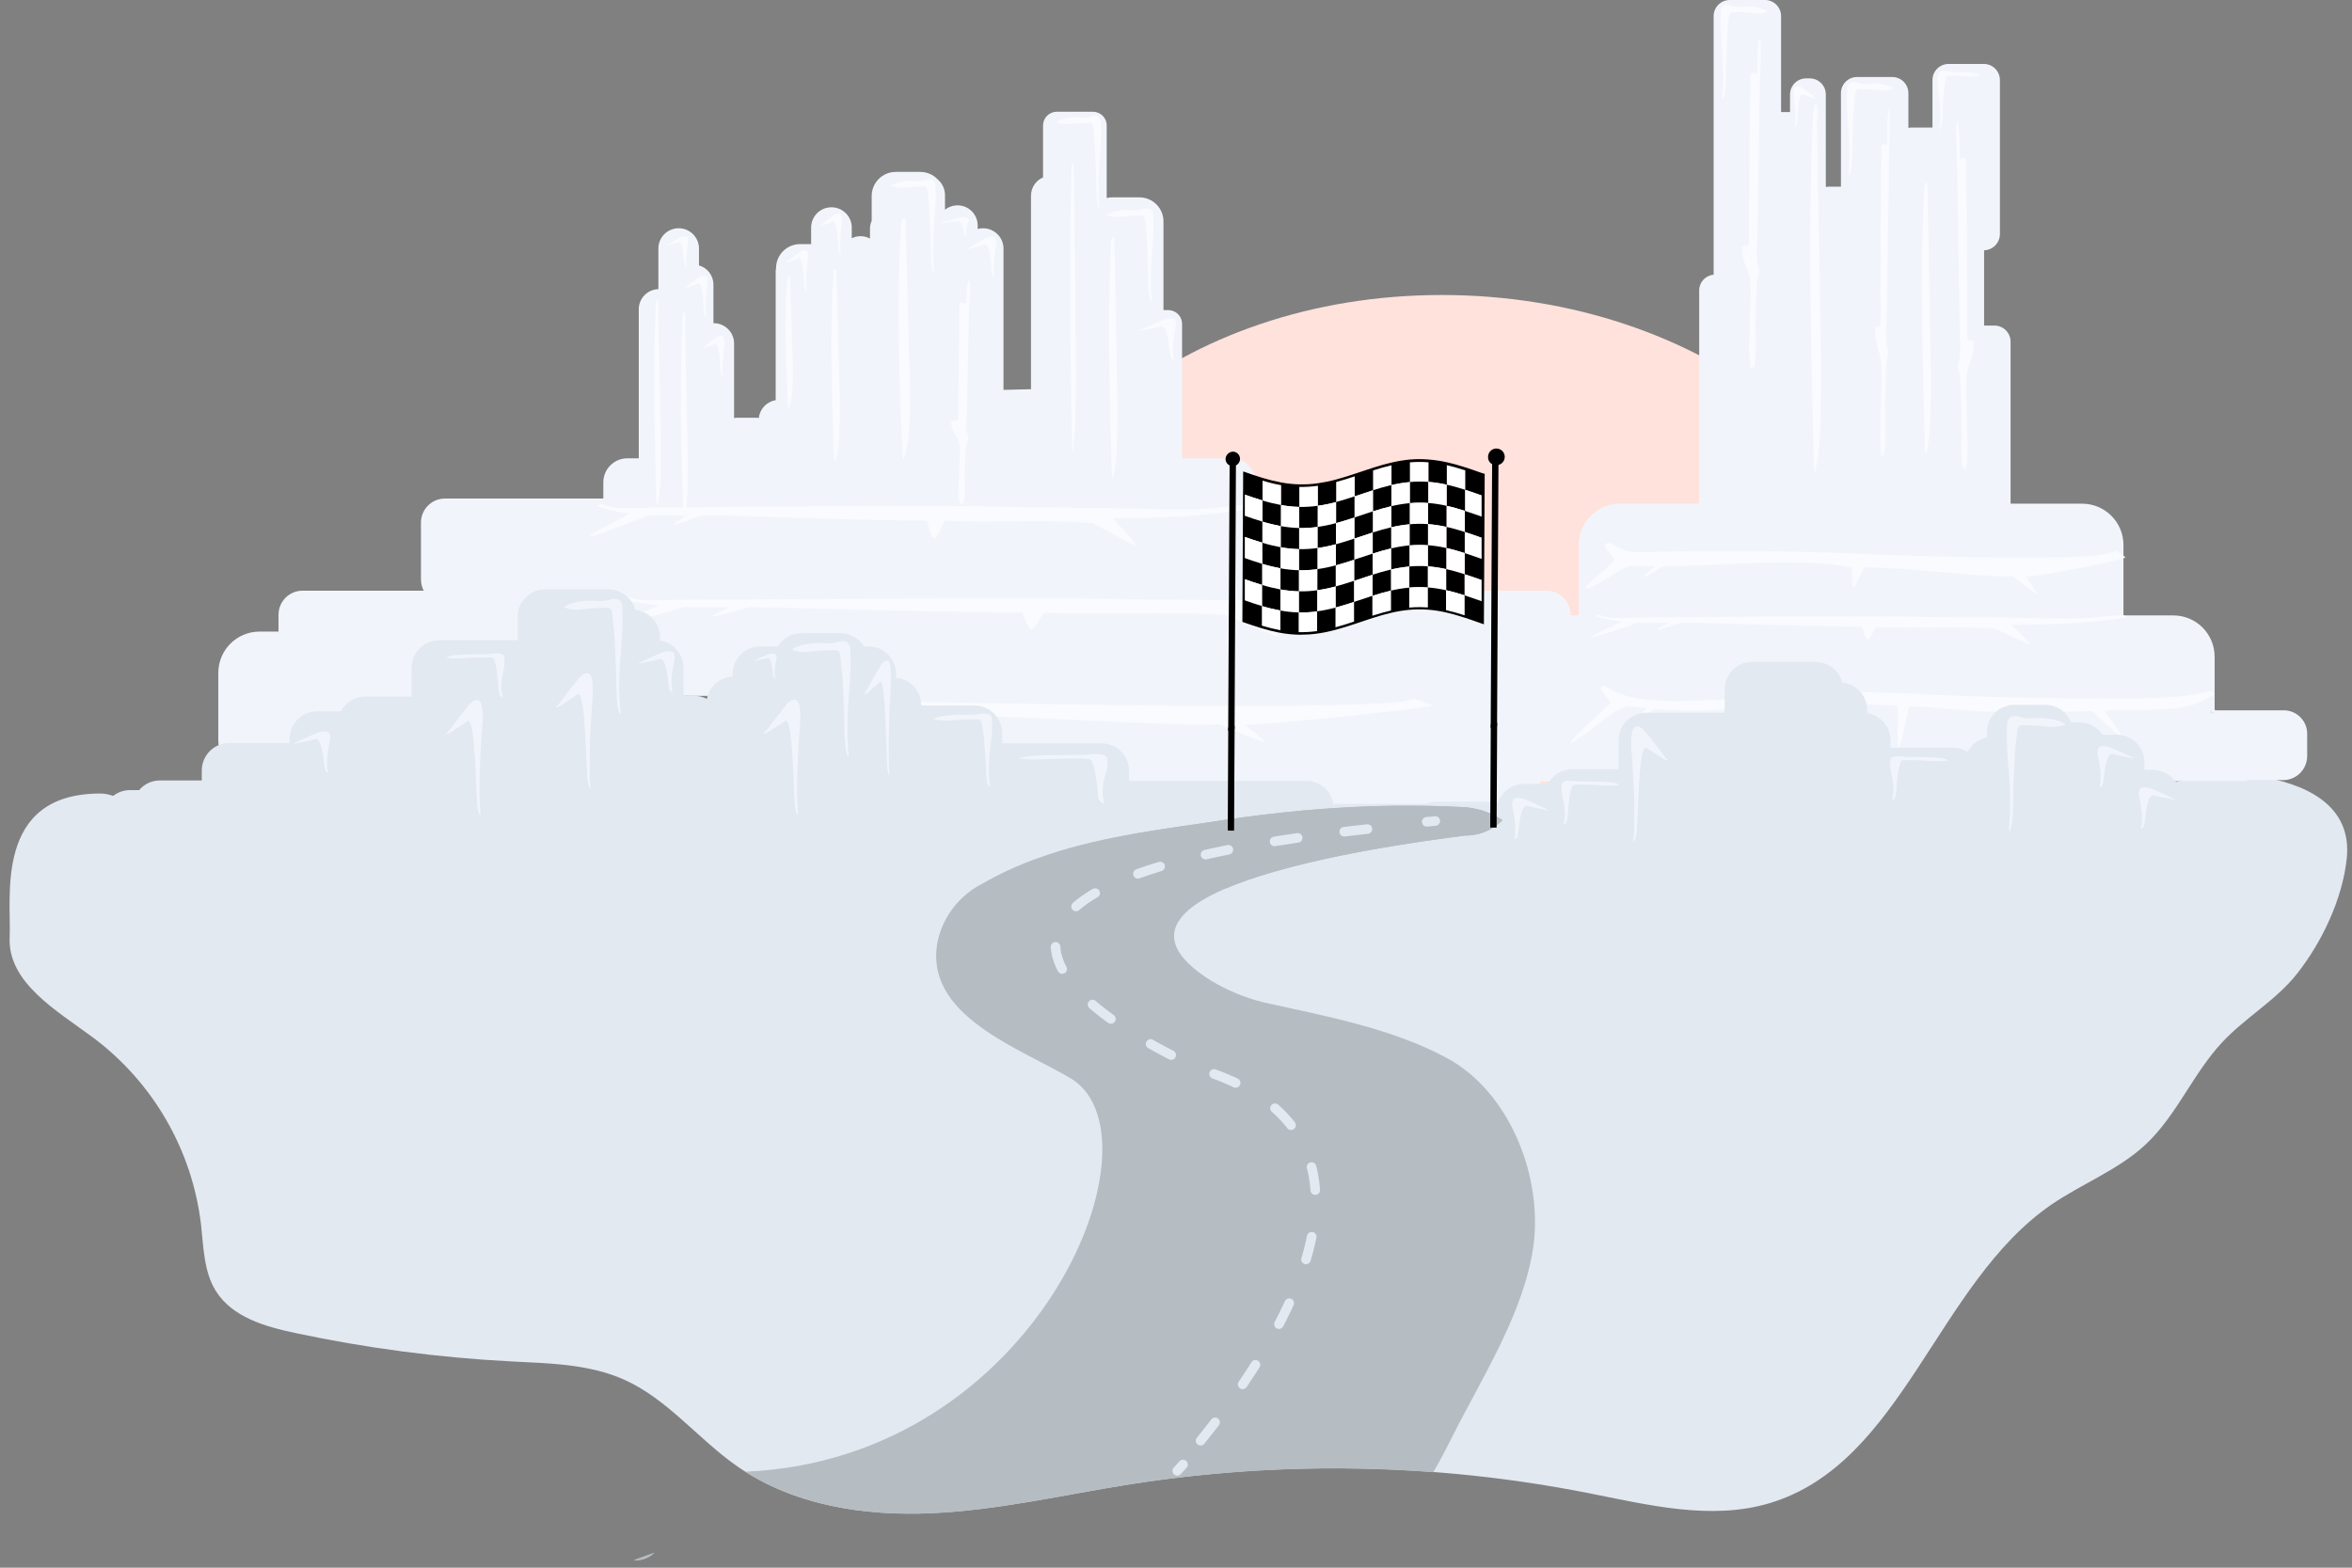 <svg width="492" height="328" viewBox="0 0 492 328" fill="none" xmlns="http://www.w3.org/2000/svg">
<rect x="0" y="0" width="492" height="328" fill="#808080" stroke="none"/>
<g clip-path="url(#clip0_338_2458)">
<path d="M43.752 178.333C35.921 180.879 29.22 166.025 20.979 166.025C-1.333 166.025 2.41 187.843 2.021 196.065C1.575 205.646 11.911 211.459 19.612 217.192C32.078 226.572 40.175 240.628 42.039 256.109C42.593 260.935 42.6 266.079 45.199 270.179C48.625 275.596 55.469 277.567 61.753 278.897C76.651 282.07 91.78 284.062 106.996 284.846C114.999 285.256 123.262 285.393 130.574 288.666C139.686 292.745 146.07 301.132 154.268 306.83C165.835 314.872 180.539 317.203 194.617 316.598C208.695 315.994 222.493 312.728 236.405 310.534C268.124 305.542 300.477 306.153 331.987 312.34C344.64 314.829 357.833 318.195 370.177 314.498C398.067 306.146 405.084 268.604 429.051 252.08C435.529 247.627 443.122 244.8 448.844 239.441C455.38 233.32 458.784 224.522 464.916 217.998C469.738 212.862 476.123 209.279 480.491 203.74C485.717 197.122 489.999 188.094 490.899 179.671C492.13 168.161 481.801 163.845 472.265 162.407C458.165 160.306 442.755 166.723 428.361 177.297C399.448 198.518 358.956 197.482 323.091 198.115C283.879 198.834 246.885 177.973 207.666 177.362C195.43 177.182 183.281 178.973 171.06 179.261C130.179 180.21 89.009 164.299 49.092 173.218" fill="#E3E9F1"/>
<path d="M301.607 61.72C247.266 61.72 205.233 96.407 205.233 139.201C205.233 181.994 399.996 181.994 399.996 139.201C399.996 96.407 355.947 61.72 301.607 61.72V61.72Z" fill="#FFE2DB"/>
<path d="M454.624 163.435H469.235C469.638 163.45 470.041 163.349 470.386 163.148H456.711C456.035 163.356 455.329 163.45 454.624 163.435Z" fill="#F1F5FB"/>
<path d="M477.584 148.617H463.261V149.192H462.47V148.617H463.261V137.395C463.261 132.626 459.396 128.763 454.625 128.763H444.188V114.016C444.188 109.247 440.323 105.384 435.551 105.384H420.581V71.489C420.581 69.626 419.062 68.115 417.198 68.122H415.039V52.368C416.874 52.311 418.335 50.822 418.349 48.987V16.746C418.349 14.883 416.831 13.373 414.967 13.38H407.611C405.747 13.38 404.235 14.898 404.243 16.761V26.688H399.996C399.73 26.673 399.463 26.702 399.204 26.76V19.48C399.204 17.617 397.686 16.106 395.822 16.113H388.466C386.602 16.113 385.09 17.631 385.097 19.494V39.06H382.722C382.456 39.046 382.19 39.075 381.931 39.132V19.768C381.931 17.904 380.412 16.394 378.548 16.401H377.756C375.914 16.43 374.431 17.941 374.445 19.782V23.451H372.574V3.367C372.574 1.503 371.055 -0.007 369.191 -4.9329e-06H361.835C359.971 -4.9329e-06 358.46 1.518 358.467 3.381V57.476C356.747 57.62 355.43 59.058 355.444 60.785V105.384H338.89C334.118 105.384 330.253 109.247 330.253 114.016V128.763H328.526V128.619C328.526 125.835 326.273 123.584 323.487 123.584H297.145C297.512 122.871 297.706 122.08 297.721 121.282V109.341C297.721 106.557 295.468 104.305 292.683 104.305H262.669V100.924C262.669 98.14 260.416 95.889 257.631 95.889H247.267V67.762C247.267 66.173 245.978 64.885 244.388 64.885H243.38V46.326C243.38 43.542 241.127 41.29 238.342 41.29H232.8C232.361 41.269 231.922 41.319 231.504 41.434V26.256C231.504 24.666 230.216 23.379 228.625 23.379H221.068C219.478 23.379 218.189 24.666 218.189 26.256V37.118C216.663 37.773 215.677 39.269 215.67 40.931V81.43L209.912 81.574V52.009C209.912 49.664 208.012 47.772 205.666 47.764C205.277 47.743 204.888 47.793 204.514 47.908V47.189C204.514 46.225 204.183 45.283 203.578 44.528C202.125 42.729 199.49 42.441 197.677 43.88V40.787C197.662 39.542 197.115 38.363 196.165 37.55C195.215 36.536 193.884 35.967 192.494 35.967H187.384C184.599 35.967 182.346 38.219 182.346 41.003V46.182C182.116 46.707 181.993 47.268 181.986 47.837V49.923C181.367 49.577 180.676 49.405 179.971 49.419C179.345 49.419 178.733 49.57 178.172 49.851V47.606C178.172 45.261 176.264 43.362 173.918 43.369C171.571 43.369 169.671 45.276 169.679 47.621V51.074H167.375C164.59 51.074 162.337 53.325 162.337 56.109C162.272 56.368 162.251 56.634 162.265 56.9V83.732C160.372 84.034 158.926 85.566 158.738 87.472C158.551 87.415 158.357 87.386 158.163 87.4H154.348C154.082 87.386 153.815 87.408 153.556 87.472V71.863C153.556 69.518 151.656 67.626 149.31 67.618H149.238V59.562C149.245 57.691 148.014 56.044 146.215 55.533V51.994C146.215 49.649 144.308 47.75 141.961 47.757C139.615 47.757 137.715 49.664 137.722 52.009V60.497C135.426 60.562 133.605 62.446 133.619 64.741V95.889H131.244C128.459 95.889 126.206 98.14 126.206 100.924V104.305H93.098C90.313 104.305 88.06 106.557 88.06 109.341V121.282C88.074 122.08 88.269 122.871 88.636 123.584H63.301C60.515 123.584 58.263 125.835 58.263 128.619V132.144H54.304C49.532 132.144 45.667 136.007 45.667 140.776V154.803C45.667 159.572 49.532 163.435 54.304 163.435H87.844C92.616 163.435 96.481 159.572 96.481 154.803V145.596H189.471V170.773H322.264V163.507H454.696C455.402 163.486 456.1 163.385 456.784 163.219H477.584C480.37 163.219 482.622 160.968 482.622 158.184V153.58C482.622 153.516 482.622 153.444 482.622 153.379C482.543 150.674 480.291 148.545 477.584 148.617V148.617Z" fill="#F1F5FB"/>
<path d="M463.333 148.545H462.541V149.12H463.333V148.545Z" fill="#F1F5FB"/>
<path d="M463.333 148.545H462.541V149.12H463.333V148.545Z" fill="#F1F5FB"/>
<path d="M445.123 129.195C444.836 128.986 444.519 128.813 444.188 128.691C443.54 128.619 438.646 129.195 437.422 129.267C433.895 129.554 429.217 129.411 425.69 129.339C422.164 129.267 418.277 129.195 414.75 129.195C406.977 129.267 400.284 128.979 392.51 128.979C377.324 128.979 361.921 129.051 346.879 129.195C344.935 129.195 343.064 129.267 341.121 129.267C339.753 129.339 338.386 129.339 337.018 129.267C336.507 129.209 336.003 129.108 335.507 128.979L334.499 128.619C334.355 128.547 333.779 128.907 333.707 128.907C335.485 129.482 337.32 129.842 339.177 129.986C339.753 130.058 331.908 133.367 332.628 133.439C333.491 133.511 342.56 130.274 342.632 130.274H348.822C349.686 130.274 345.943 131.712 346.879 131.712C347.454 131.712 350.621 130.49 351.989 130.274C352.565 130.13 377.18 131.065 389.487 131.065C389.559 131.065 389.991 133.439 390.711 133.727C391.287 134.014 392.078 131.209 392.582 131.209C400.787 131.497 409.064 130.993 417.269 131.497C417.413 131.497 424.251 134.806 424.611 134.806C425.115 134.806 420.652 130.705 420.724 130.705C428.886 130.777 437.034 130.274 445.123 129.195V129.195Z" fill="#F9FBFF"/>
<path d="M442.461 115.311C439.078 117.829 398.628 116.318 381.283 115.599C372.286 115.239 363.361 115.239 354.364 115.311C349.758 115.311 347.095 115.527 342.488 115.527C338.098 115.455 337.306 113.009 336.011 113.729C335.867 113.8 335.723 113.872 335.723 114.088C335.507 114.304 336.515 115.527 337.81 116.966C338.242 117.397 331.117 122.72 331.692 123.08C332.556 123.655 339.753 118.404 341.049 118.404C342.704 118.404 344.36 118.476 346.015 118.476C346.447 118.476 343.496 120.634 343.928 120.706C344.36 120.778 347.599 118.476 348.03 118.476C359.546 118.476 375.669 116.462 387.184 118.692C387.616 118.764 387.328 122.864 387.688 123.008C388.048 123.152 389.632 118.692 390.063 118.692C398.988 118.692 413.455 120.778 421.012 120.562C421.156 120.562 424.323 123.152 425.619 124.087C425.698 124.166 425.799 124.209 425.907 124.231C426.338 124.231 423.747 120.634 423.891 120.634C425.907 120.706 443.972 117.253 444.62 116.606C444.62 116.606 442.749 115.095 442.461 115.311Z" fill="#F9FBFF"/>
<path d="M462.541 144.589C454.624 146.531 446.131 146.099 437.854 146.099H431.305C429.145 146.099 426.986 146.099 424.755 146.027C422.524 145.956 420.436 145.956 418.205 145.884L411.656 145.668C410.936 145.668 410.288 145.596 409.568 145.596C399.852 145.164 390.135 144.517 380.419 144.948C373.005 145.236 365.664 146.171 358.323 146.459C352.781 146.675 346.879 147.035 341.481 145.956C339.343 145.452 337.299 144.596 335.435 143.438C335.435 143.438 334.643 143.869 334.787 144.013C335.442 145.042 336.162 146.027 336.946 146.963C337.018 146.963 336.515 147.538 336.443 147.538C335.939 148.042 335.435 148.473 334.931 148.977C334.283 149.624 333.564 150.2 332.916 150.847C332.268 151.494 331.548 152.142 330.829 152.789C330.267 153.307 329.735 153.861 329.245 154.444C329.101 154.588 328.957 154.803 328.813 154.947C328.669 155.091 328.525 155.307 328.525 155.523C328.799 155.451 329.051 155.3 329.245 155.091C330.829 154.084 332.268 153.005 333.779 151.926C335.075 150.991 336.227 149.912 337.594 149.049C338.53 148.473 340.113 147.61 340.761 147.682C341.121 147.754 342.848 147.97 344.36 148.114C344.72 148.185 340.977 151.638 341.265 151.71C341.553 151.782 345.871 148.329 346.087 148.329C347.714 148.531 349.348 148.624 350.981 148.617C354.724 148.761 358.467 148.617 362.209 148.401C369.767 147.97 377.324 147.178 384.881 147.106C388.552 147.106 393.23 147.61 396.901 147.61C397.261 147.61 396.685 156.098 397.189 156.242C397.693 156.386 399.204 147.754 399.348 147.754C402.587 147.754 409.784 148.617 413.023 148.761C420.796 149.121 429.721 148.977 437.494 148.761C437.998 148.761 443.324 154.3 443.756 154.3C444.62 154.3 439.869 148.689 440.301 148.689C444.836 148.401 452.105 148.761 456.639 147.97C459.95 147.25 460.67 146.531 463.261 145.308C463.405 145.164 462.613 144.589 462.541 144.589V144.589Z" fill="#F9FBFF"/>
<path d="M296.929 124.879C295.993 124.807 288.508 125.526 286.637 125.67C281.167 126.03 274.257 125.814 268.787 125.742C263.461 125.67 257.631 125.526 252.233 125.526C240.501 125.526 230.353 125.166 218.549 125.166C195.517 125.166 172.198 125.31 149.31 125.454C146.431 125.454 143.48 125.526 140.601 125.526C138.586 125.526 136.354 125.67 134.339 125.526C133.591 125.447 132.842 125.325 132.108 125.166C131.748 125.094 130.956 124.807 130.596 124.735C130.179 124.857 129.776 125.001 129.373 125.166C132.072 125.929 134.85 126.411 137.65 126.605C138.586 126.677 126.566 131.209 127.718 131.281C129.013 131.353 142.76 127.037 142.904 127.037H152.261C153.484 127.037 147.798 128.979 149.238 128.979C150.101 128.979 154.924 127.324 157.011 127.037C157.947 126.893 195.229 128.116 213.871 128.116C214.015 128.116 214.662 131.209 215.742 131.641C216.678 131.928 217.829 128.188 218.621 128.188C231.072 128.619 243.668 127.9 256.12 128.619C256.335 128.619 266.7 133.079 267.204 133.079C267.995 133.079 261.302 127.612 261.374 127.612C273.732 127.691 286.09 127.015 298.368 125.598C297.944 125.26 297.454 125.015 296.929 124.879V124.879Z" fill="#F9FBFF"/>
<path d="M299.591 147.609C299.591 147.609 296.065 146.099 295.561 146.315C289.299 148.832 213.15 147.322 180.618 146.602C163.776 146.243 146.862 146.243 130.02 146.315C121.455 146.315 116.345 146.53 107.78 146.53C99.503 146.458 98.064 144.013 95.544 144.732C95.285 144.811 95.041 144.926 94.825 145.092C94.393 145.307 96.264 146.53 98.711 147.969C99.503 148.401 86.188 153.724 87.267 154.083C88.851 154.659 102.31 149.408 104.757 149.408C107.924 149.408 111.019 149.48 114.114 149.48C114.906 149.48 109.292 151.638 110.155 151.71C111.019 151.782 117.137 149.48 117.928 149.48C139.593 149.48 169.822 147.466 191.486 149.695C192.206 149.767 191.558 153.868 192.422 154.012C193.141 154.155 196.164 149.695 196.884 149.695C213.654 149.695 240.86 151.782 255.111 151.566C255.399 151.566 261.301 154.155 263.748 155.091C263.928 155.17 264.122 155.22 264.324 155.234C265.188 155.234 260.293 151.638 260.581 151.638C264.396 151.71 298.368 148.257 299.591 147.609V147.609Z" fill="#F9FBFF"/>
<path d="M262.957 106.319C262.619 106.01 262.23 105.772 261.805 105.6C261.086 105.456 255.04 106.247 253.456 106.391C248.994 106.751 243.236 106.535 238.845 106.463C234.455 106.391 229.705 106.247 225.314 106.247C215.67 106.247 207.393 105.887 197.748 105.887C178.963 105.887 159.89 105.959 141.176 106.175C138.801 106.175 136.426 106.247 134.051 106.247C132.324 106.319 130.668 106.319 128.941 106.247C128.365 106.175 127.717 106.031 127.07 105.959C126.782 105.815 126.134 105.6 125.846 105.456C125.702 105.384 124.91 105.887 124.838 105.887C127.019 106.671 129.294 107.175 131.604 107.398C132.324 107.47 122.463 112.146 123.471 112.218C124.478 112.29 135.706 107.758 135.85 107.758H143.48C144.559 107.758 139.881 109.772 141.033 109.772C141.752 109.772 145.639 108.117 147.366 107.758C148.158 107.614 178.603 108.909 193.862 108.909C194.006 108.909 194.509 112.146 195.445 112.577C196.237 112.865 197.172 108.981 197.82 108.981C208.041 109.412 218.261 108.693 228.481 109.412C228.625 109.412 237.118 114.088 237.55 114.088C238.126 114.088 232.656 108.405 232.728 108.405C242.847 108.52 252.952 107.822 262.957 106.319V106.319Z" fill="#F9FBFF"/>
<path d="M368.04 7.984V8.056C367.968 8.272 367.968 8.488 367.896 8.704C367.881 9.092 367.838 9.474 367.752 9.855C367.593 11.121 367.55 12.394 367.608 13.667C367.673 14.221 367.622 14.782 367.464 15.322C367.457 15.379 367.428 15.43 367.392 15.466H367.32C366.816 15.25 366.096 14.818 366.096 15.969L365.88 44.455V50.498C365.88 51.649 365.377 51.433 364.657 51.505C364.578 51.498 364.498 51.519 364.441 51.577C364.383 51.685 364.355 51.814 364.369 51.937C364.398 52.893 364.563 53.836 364.873 54.742C365.089 55.533 365.449 56.181 365.736 56.972C366.6 59.562 366.024 64.597 366.024 67.546C366.024 69.417 365.88 71.215 365.88 73.085C365.931 74.481 366.046 75.876 366.24 77.257C366.355 77.142 366.636 76.768 366.622 76.473C366.73 76.732 366.823 76.991 366.888 77.257C367.464 74.236 367.176 71.143 367.176 68.05C367.176 65.244 367.392 62.439 367.464 59.633C367.464 59.101 367.536 58.569 367.68 58.051C367.867 57.612 367.989 57.152 368.04 56.684C367.968 56.396 367.896 56.181 367.824 55.893C367.248 54.023 367.608 51.505 367.608 49.491L367.68 45.678L367.752 41.29L367.824 36.542L367.896 31.651L367.968 26.759L368.04 22.084L368.112 17.84C368.184 16.545 368.184 15.25 368.256 13.955C368.327 12.948 368.327 11.869 368.327 10.862V9.351C368.327 8.912 368.256 8.474 368.112 8.056C368.112 8.013 368.083 7.984 368.04 7.984V7.984Z" fill="#F9FBFF"/>
<path d="M380.059 25.681C380.224 24.537 380.253 23.379 380.131 22.228C380.131 22.077 380.051 21.94 379.915 21.868C379.195 21.437 379.267 25.105 379.195 25.753C378.187 49.419 378.907 73.23 379.411 96.896C379.404 97.558 379.497 98.213 379.699 98.838C380.85 93.515 380.85 87.185 380.922 81.574C380.994 75.532 380.85 69.417 380.706 63.375L380.059 25.681V25.681Z" fill="#F9FBFF"/>
<path d="M395.101 22.515V22.587C395.101 22.803 395.029 23.091 395.029 23.307C394.957 23.738 394.957 24.098 394.885 24.53C394.727 25.868 394.684 27.213 394.742 28.558C394.828 29.134 394.799 29.716 394.67 30.284C394.662 30.342 394.634 30.392 394.598 30.428H394.526C394.166 30.284 393.59 29.781 393.59 31.004C393.446 41.003 393.446 51.002 393.374 61.001V67.331C393.374 68.554 393.014 68.338 392.438 68.41C392.366 68.482 392.294 68.482 392.294 68.554C392.237 68.662 392.208 68.791 392.222 68.913C392.23 69.906 392.352 70.899 392.582 71.863C392.755 72.668 392.971 73.46 393.23 74.236C393.878 77.042 393.446 82.293 393.446 85.386C393.446 87.329 393.302 89.271 393.302 91.213C393.302 91.357 393.446 95.457 393.59 95.601C393.849 95.249 393.935 94.795 393.806 94.378C393.935 94.731 394.029 95.09 394.094 95.457C394.526 92.292 394.31 88.983 394.31 85.746C394.31 82.797 394.454 79.847 394.526 76.898C394.54 76.344 394.583 75.79 394.67 75.243C394.835 74.783 394.929 74.294 394.957 73.805C394.943 73.51 394.9 73.222 394.814 72.942C394.382 70.927 394.67 68.338 394.67 66.18L394.742 62.151L394.814 57.548L394.885 52.584L394.957 47.405L395.029 42.226L395.101 37.334L395.173 32.874C395.173 31.507 395.245 30.141 395.245 28.774C395.317 27.695 395.317 26.616 395.317 25.537V23.954C395.339 23.494 395.296 23.033 395.173 22.587C395.173 22.544 395.145 22.515 395.101 22.515V22.515Z" fill="#F9FBFF"/>
<path d="M403.234 41.075C403.285 40.233 403.256 39.392 403.162 38.557C403.141 38.449 403.098 38.349 403.019 38.27C402.443 37.91 402.515 40.643 402.443 41.147C401.651 58.699 402.227 76.323 402.659 93.875C402.659 94.364 402.731 94.846 402.875 95.314C403.81 91.357 403.81 86.681 403.882 82.509C403.954 77.977 403.81 73.517 403.738 68.986L403.234 41.075V41.075Z" fill="#F9FBFF"/>
<path d="M394.31 17.768C393.086 17.48 391.82 17.408 390.567 17.552C389.912 17.624 389.25 17.552 388.624 17.337C388.077 17.085 387.444 17.085 386.896 17.337C386.529 17.66 386.342 18.142 386.393 18.631C386.105 22.372 386.753 26.184 386.824 29.925C386.911 31.867 386.882 33.809 386.753 35.752C386.688 35.989 386.666 36.227 386.681 36.471C386.681 36.471 386.824 37.262 387.184 35.608C387.4 34.371 387.472 33.119 387.4 31.867C387.472 29.709 387.544 27.623 387.616 25.465C387.688 23.811 387.76 22.084 387.976 20.43C388.048 19.926 387.976 18.991 388.552 18.703C388.689 18.646 388.833 18.617 388.984 18.631C390.279 18.631 391.582 18.703 392.87 18.847C393.417 18.905 393.972 18.926 394.526 18.919C395.058 18.833 395.591 18.71 396.109 18.559C395.893 18.128 394.886 17.912 394.31 17.768V17.768Z" fill="#F9FBFF"/>
<path d="M409.137 15.107C408.554 15.128 407.978 15.085 407.409 14.963C406.913 14.819 406.394 14.819 405.898 14.963C405.603 15.121 405.415 15.423 405.394 15.754C405.178 18.056 405.754 20.43 405.826 22.803C405.876 24.026 405.847 25.249 405.754 26.472C405.696 26.609 405.667 26.753 405.682 26.904C405.682 26.904 405.754 27.407 406.114 26.4C406.25 25.638 406.322 24.868 406.33 24.098C406.402 22.803 406.402 21.437 406.545 20.142C406.596 19.077 406.711 18.02 406.905 16.977C406.977 16.689 406.905 16.042 407.409 15.898C407.553 15.898 407.697 15.826 407.841 15.826C408.993 15.804 410.151 15.848 411.296 15.97C411.8 16.027 412.303 16.056 412.807 16.042C413.311 15.97 413.743 15.898 414.175 15.826C413.707 15.445 413.124 15.243 412.519 15.25C411.397 15.092 410.267 15.042 409.137 15.107V15.107Z" fill="#F9FBFF"/>
<path d="M367.896 1.654C366.672 1.367 365.405 1.295 364.153 1.439C363.498 1.511 362.836 1.439 362.21 1.223C361.663 0.971 361.029 0.971 360.482 1.223C360.115 1.547 359.928 2.029 359.979 2.518C359.691 6.258 360.338 10.071 360.41 13.811C360.497 15.754 360.468 17.696 360.338 19.638C360.274 19.875 360.252 20.113 360.266 20.358C360.266 20.358 360.41 21.149 360.77 19.494C360.986 18.257 361.058 17.005 360.986 15.754C361.058 13.596 361.13 11.509 361.202 9.351C361.274 7.697 361.346 5.971 361.562 4.316C361.634 3.813 361.562 2.877 362.138 2.59C362.275 2.532 362.419 2.503 362.57 2.518C363.865 2.518 365.168 2.59 366.456 2.734C367.003 2.791 367.558 2.813 368.112 2.805C368.644 2.719 369.177 2.597 369.695 2.446C369.479 2.086 368.4 1.798 367.896 1.654V1.654Z" fill="#F9FBFF"/>
<path d="M412.592 71.287C411.944 71.215 411.512 71.431 411.512 70.208V63.878L411.296 33.881C411.296 32.658 410.648 33.162 410.217 33.306H410.145C410.109 33.27 410.08 33.219 410.073 33.162C409.95 32.593 409.907 32.018 409.929 31.435C409.986 30.09 409.943 28.745 409.785 27.407C409.713 26.975 409.713 26.616 409.641 26.184C409.626 25.94 409.576 25.695 409.497 25.465V25.393C409.454 25.393 409.425 25.422 409.425 25.465C409.281 25.904 409.209 26.371 409.209 26.832V28.414C409.209 29.493 409.209 30.572 409.281 31.651C409.353 33.018 409.353 34.385 409.425 35.752L409.497 40.211L409.569 45.103L409.641 50.282L409.713 55.462L409.785 60.425L409.857 65.029L409.929 69.057C409.929 71.215 410.289 73.805 409.713 75.819C409.626 76.1 409.583 76.387 409.569 76.682C409.619 77.179 409.742 77.66 409.929 78.121C410.051 78.66 410.094 79.222 410.073 79.775C410.145 82.725 410.289 85.674 410.361 88.623C410.361 91.86 410.145 95.169 410.648 98.335C410.706 98.09 410.785 97.853 410.872 97.615C410.85 97.982 411.116 98.371 411.224 98.478C411.368 98.335 411.584 94.234 411.584 94.09C411.584 92.148 411.44 90.206 411.44 88.264C411.44 85.171 410.936 79.919 411.656 77.114C411.872 76.323 412.232 75.531 412.448 74.74C412.736 73.783 412.88 72.791 412.88 71.791C412.894 71.668 412.865 71.539 412.808 71.431C412.736 71.359 412.664 71.287 412.592 71.287Z" fill="#F9FBFF"/>
<path d="M241.22 45.103C241.271 44.614 241.084 44.132 240.717 43.808C240.17 43.556 239.536 43.556 238.989 43.808C238.363 44.024 237.701 44.096 237.046 44.024C235.794 43.88 234.527 43.952 233.303 44.24C232.727 44.384 231.72 44.671 231.504 45.031C232.022 45.182 232.555 45.304 233.087 45.391C233.642 45.398 234.196 45.376 234.743 45.319C236.031 45.175 237.334 45.103 238.629 45.103C238.78 45.089 238.924 45.117 239.061 45.175C239.637 45.463 239.565 46.398 239.637 46.901C239.853 48.556 239.925 50.282 239.997 51.937C240.069 54.095 240.141 56.181 240.213 58.339C240.141 59.591 240.213 60.842 240.429 62.08C240.789 63.734 240.933 62.943 240.933 62.943C240.947 62.698 240.925 62.461 240.861 62.223C240.731 60.281 240.702 58.339 240.789 56.397C240.861 52.656 241.508 48.844 241.22 45.103V45.103Z" fill="#F9FBFF"/>
<path d="M230.28 25.68C230.28 25.198 230.108 24.738 229.777 24.386C229.273 24.026 228.769 24.242 228.193 24.386C227.617 24.601 227.006 24.673 226.394 24.601C225.192 24.457 223.968 24.529 222.795 24.817C222.119 24.925 221.478 25.198 220.924 25.608C221.42 25.759 221.924 25.882 222.435 25.968C222.961 26.018 223.493 25.99 224.019 25.896C225.264 25.752 226.509 25.68 227.761 25.68C227.913 25.666 228.056 25.695 228.193 25.752C228.769 26.04 228.697 26.975 228.769 27.479C228.985 29.133 229.057 30.86 229.129 32.514C229.201 34.672 229.273 36.758 229.345 38.916C229.345 40.168 229.417 41.412 229.561 42.657C229.921 44.311 229.993 43.52 229.993 43.52C230.007 43.276 229.985 43.038 229.921 42.801C229.791 40.858 229.762 38.916 229.849 36.974C229.921 33.233 230.496 29.421 230.28 25.68V25.68Z" fill="#F9FBFF"/>
<path d="M195.661 38.988C195.661 38.506 195.489 38.046 195.158 37.693C194.654 37.334 194.15 37.55 193.574 37.693C192.998 37.909 192.387 37.981 191.775 37.909C190.573 37.765 189.349 37.837 188.176 38.125C187.507 38.255 186.866 38.528 186.305 38.916C186.801 39.067 187.305 39.19 187.816 39.276C188.342 39.29 188.874 39.262 189.4 39.204C190.645 39.06 191.89 38.988 193.142 38.988C193.293 38.974 193.437 39.003 193.574 39.06C194.15 39.348 194.078 40.283 194.15 40.787C194.366 42.441 194.438 44.167 194.51 45.822C194.582 47.98 194.654 50.066 194.726 52.224C194.69 53.476 194.762 54.727 194.942 55.965C195.301 57.619 195.373 56.828 195.373 56.828C195.388 56.583 195.366 56.346 195.301 56.109C195.172 54.166 195.143 52.224 195.229 50.282C195.301 46.541 195.877 42.729 195.661 38.988V38.988Z" fill="#F9FBFF"/>
<path d="M244.819 66.611C244.121 66.64 243.437 66.812 242.804 67.115L240.357 68.194C240.285 68.194 240.141 68.338 239.925 68.409C239.349 68.625 238.802 68.891 238.27 69.201C238.608 69.186 238.946 69.143 239.277 69.057C240.429 68.841 241.652 68.553 242.804 68.266C244.603 67.906 244.531 74.02 244.963 74.74C245.395 75.459 245.539 75.099 245.539 75.099C245.539 75.099 244.891 73.229 245.899 68.697C246.043 68.23 246.043 67.726 245.899 67.258C245.827 66.971 245.611 66.611 244.819 66.611V66.611Z" fill="#F9FBFF"/>
<path d="M207.465 49.491C206.896 49.505 206.349 49.678 205.882 49.995L204.01 51.074C203.938 51.074 203.794 51.217 203.65 51.289C203.218 51.577 202.859 51.793 202.427 52.081C202.693 52.081 202.967 52.023 203.218 51.937C204.154 51.721 205.09 51.433 205.953 51.145C207.321 50.786 207.249 56.9 207.609 57.62C207.969 58.339 208.041 57.979 208.041 57.979C208.041 57.979 207.537 56.109 208.329 51.577C208.473 51.109 208.473 50.606 208.329 50.138C208.213 49.757 207.861 49.491 207.465 49.491V49.491Z" fill="#F9FBFF"/>
<path d="M147.295 57.619C146.841 57.648 146.41 57.821 146.071 58.123L144.632 59.202C144.56 59.202 144.488 59.346 144.344 59.418C144.013 59.655 143.696 59.921 143.408 60.209C143.61 60.194 143.804 60.144 143.984 60.065C144.704 59.849 145.352 59.562 146.071 59.274C147.151 58.914 147.079 65.029 147.367 65.748C147.655 66.467 147.727 66.108 147.727 66.108C147.727 66.108 147.367 64.237 147.943 59.705C148.015 59.231 148.015 58.742 147.943 58.267C147.943 57.907 147.655 57.619 147.295 57.619V57.619Z" fill="#F9FBFF"/>
<path d="M150.821 70.28C150.368 70.309 149.936 70.481 149.598 70.784L148.158 71.863C148.086 71.863 148.014 72.007 147.87 72.078C147.582 72.366 147.222 72.582 146.935 72.87C147.136 72.855 147.33 72.805 147.51 72.726C148.23 72.51 148.878 72.222 149.598 71.935C150.677 71.575 150.605 77.689 150.893 78.409C151.181 79.128 151.253 78.768 151.253 78.768C151.253 78.768 150.893 76.898 151.469 72.366C151.541 71.891 151.541 71.402 151.469 70.927C151.469 70.568 151.181 70.28 150.821 70.28V70.28Z" fill="#F9FBFF"/>
<path d="M168.31 52.368C167.857 52.397 167.425 52.57 167.087 52.872L165.647 53.951C165.575 53.951 165.503 54.095 165.359 54.167C165.072 54.383 164.784 54.67 164.424 54.958C164.625 54.944 164.82 54.893 165 54.814C165.719 54.598 166.367 54.311 167.087 54.023C168.166 53.663 168.095 59.778 168.382 60.497C168.67 61.216 168.742 60.857 168.742 60.857C168.742 60.857 168.382 58.986 168.958 54.454C169.03 53.98 169.03 53.49 168.958 53.016C168.958 52.656 168.67 52.368 168.31 52.368V52.368Z" fill="#F9FBFF"/>
<path d="M189.472 48.053C189.558 47.333 189.529 46.607 189.4 45.895C189.4 45.779 189.299 45.686 189.184 45.679C188.392 45.391 188.464 47.837 188.464 48.197C187.456 63.734 188.176 79.344 188.752 94.882C188.737 95.306 188.838 95.731 189.04 96.105C190.263 92.652 190.263 88.408 190.335 84.739C190.407 80.783 190.263 76.754 190.119 72.798L189.472 48.053V48.053Z" fill="#F9FBFF"/>
<path d="M202.643 58.483V58.555C202.571 58.699 202.571 58.843 202.499 58.986C202.484 59.252 202.434 59.519 202.355 59.778C202.196 60.634 202.153 61.504 202.211 62.367C202.268 62.734 202.218 63.108 202.067 63.446C202.067 63.518 201.995 63.518 201.923 63.518C201.419 63.374 200.699 63.087 200.699 63.878C200.627 70.352 200.555 76.754 200.483 83.228V87.329C200.411 88.192 199.979 87.976 199.26 88.048C199.231 88.048 199.209 88.048 199.181 88.048C199.044 88.07 198.95 88.199 198.972 88.336C198.986 89.012 199.159 89.681 199.476 90.278C199.735 90.796 200.023 91.299 200.339 91.788C201.203 93.587 200.627 96.968 200.627 98.982C200.627 100.205 200.483 101.5 200.483 102.723C200.526 103.686 200.649 104.65 200.843 105.6C200.958 105.485 201.253 105.226 201.217 104.981C201.311 105.161 201.412 105.341 201.491 105.528C202.067 103.514 201.779 101.356 201.779 99.27C201.779 97.399 201.995 95.457 202.067 93.587C202.067 93.22 202.139 92.853 202.283 92.508C202.427 92.148 202.643 91.932 202.643 91.573C202.585 91.379 202.513 91.184 202.427 90.997C201.851 89.702 202.211 87.976 202.211 86.609L202.283 84.02L202.355 81.07L202.427 77.833L202.499 74.524L202.571 71.215L202.643 68.05L202.714 65.173C202.786 64.237 202.786 63.374 202.858 62.511C202.916 61.821 202.945 61.123 202.93 60.425V59.418C202.93 59.116 202.851 58.821 202.714 58.555C202.714 58.512 202.686 58.483 202.643 58.483V58.483Z" fill="#F9FBFF"/>
<path d="M224.667 37.19C224.595 36.255 224.523 35.32 224.523 34.457C224.523 34.385 224.451 34.241 224.451 34.169C224.091 33.809 224.091 36.687 224.091 37.19C223.587 55.821 223.947 74.596 224.235 93.227C224.213 93.738 224.256 94.242 224.379 94.738C224.955 90.566 224.955 85.53 225.027 81.142C225.098 76.394 224.955 71.575 224.955 66.827L224.667 37.19V37.19Z" fill="#F9FBFF"/>
<path d="M233.16 52.009C233.088 51.362 233.088 50.642 233.016 49.851C233.016 49.779 232.944 49.635 232.872 49.635C232.296 49.347 232.368 51.793 232.368 52.153C231.648 67.691 232.152 83.3 232.584 98.838C232.584 99.256 232.656 99.673 232.8 100.061C233.663 96.608 233.663 92.364 233.735 88.696C233.807 84.739 233.663 80.711 233.592 76.754L233.16 52.009V52.009Z" fill="#F9FBFF"/>
<path d="M175.005 58.411C175.012 57.814 174.99 57.21 174.933 56.612C174.933 56.541 174.861 56.469 174.789 56.397C174.213 56.181 174.285 58.123 174.285 58.411C173.565 70.784 174.069 83.228 174.501 95.601C174.501 95.946 174.573 96.292 174.717 96.608C175.58 93.803 175.58 90.494 175.652 87.616C175.724 84.451 175.58 81.286 175.509 78.121L175.005 58.411V58.411Z" fill="#F9FBFF"/>
<path d="M175.436 44.671C174.983 44.7 174.551 44.873 174.213 45.175L172.773 46.254L172.485 46.469C172.154 46.714 171.845 46.973 171.55 47.261C171.751 47.246 171.946 47.196 172.126 47.117C172.845 46.901 173.493 46.613 174.213 46.326C175.292 45.966 175.22 52.08 175.508 52.8C175.796 53.519 175.868 53.159 175.868 53.159C175.868 53.159 175.508 51.289 176.084 46.757C176.156 46.282 176.156 45.793 176.084 45.319C176.084 44.959 175.796 44.671 175.436 44.671V44.671Z" fill="#F9FBFF"/>
<path d="M165.288 59.13C165.36 58.727 165.36 58.31 165.288 57.907C165.288 57.828 165.223 57.77 165.144 57.763C164.64 57.619 164.712 58.914 164.64 59.13C163.992 67.618 164.496 76.178 164.784 84.667C164.784 84.918 164.863 85.17 165 85.386C165.791 83.516 165.791 81.214 165.863 79.2C165.935 77.042 165.791 74.812 165.72 72.654L165.288 59.13V59.13Z" fill="#F9FBFF"/>
<path d="M143.264 67.403C143.465 66.798 143.494 66.151 143.336 65.532C143.336 65.46 143.264 65.388 143.192 65.317C142.688 65.101 142.76 67.115 142.76 67.475C142.112 80.782 142.616 94.09 142.904 107.398C142.918 107.765 142.962 108.125 143.048 108.477C143.84 105.528 143.84 101.931 143.84 98.766C143.912 95.385 143.768 91.932 143.696 88.551L143.264 67.403V67.403Z" fill="#F9FBFF"/>
<path d="M137.65 64.885C137.779 64.273 137.808 63.641 137.722 63.015C137.722 62.943 137.65 62.871 137.578 62.799C137.074 62.583 137.146 64.597 137.146 64.957C136.498 78.265 137.002 91.573 137.29 104.881C137.304 105.247 137.347 105.607 137.434 105.96C138.225 103.01 138.225 99.414 138.225 96.248C138.297 92.868 138.153 89.415 138.081 86.034L137.65 64.885V64.885Z" fill="#F9FBFF"/>
<path d="M201.707 45.463C201.175 45.463 200.642 45.535 200.124 45.678L198.252 46.182C198.13 46.182 198.008 46.204 197.893 46.254C197.461 46.304 197.036 46.455 196.669 46.685C196.935 46.7 197.202 46.671 197.461 46.614C198.396 46.47 199.332 46.398 200.196 46.254C201.563 46.038 201.491 48.844 201.851 49.131C202.211 49.419 202.283 49.275 202.283 49.275C202.283 49.275 201.779 48.412 202.571 46.398C202.715 46.204 202.715 45.945 202.571 45.75C202.499 45.606 202.355 45.463 201.707 45.463V45.463Z" fill="#F9FBFF"/>
<path d="M143.192 49.491C142.76 49.498 142.336 49.621 141.969 49.851L140.529 50.714C140.457 50.714 140.385 50.786 140.241 50.858C139.946 51.052 139.63 51.225 139.306 51.361C139.5 51.376 139.694 51.347 139.881 51.29C140.601 51.074 141.249 50.858 141.969 50.642C143.048 50.354 142.976 54.958 143.264 55.534C143.552 56.109 143.624 55.821 143.624 55.821C143.624 55.821 143.264 54.455 143.84 51.002C143.912 50.649 143.912 50.275 143.84 49.923C143.754 49.649 143.48 49.47 143.192 49.491V49.491Z" fill="#F9FBFF"/>
<path d="M378.763 19.638L377.252 18.559C376.892 18.25 376.431 18.07 375.956 18.055C375.589 18.07 375.294 18.343 375.237 18.703C375.165 19.177 375.165 19.667 375.237 20.141C375.884 24.673 375.453 26.544 375.453 26.544C375.453 26.544 375.524 26.903 375.812 26.184C376.1 25.465 376.028 19.35 377.108 19.71C377.835 20.019 378.583 20.278 379.339 20.501C379.548 20.58 379.764 20.631 379.987 20.645C379.663 20.4 379.346 20.134 379.051 19.854C378.907 19.782 378.835 19.638 378.763 19.638V19.638Z" fill="#F9FBFF"/>
<path d="M472.258 167.464L456.136 167.68V166.817C456.136 163.637 453.559 161.062 450.378 161.062H448.578V159.479C448.578 156.3 446.002 153.724 442.82 153.724H439.798C438.718 152.12 436.911 151.149 434.975 151.135H433.248C432.355 148.934 430.225 147.488 427.85 147.466H421.372C418.191 147.466 415.614 150.041 415.614 153.221V154.3C413.88 154.638 412.39 155.746 411.584 157.321C410.684 156.746 409.633 156.444 408.561 156.458H395.461V154.875C395.461 152.034 393.381 149.617 390.567 149.193V148.545C390.582 145.581 388.336 143.085 385.385 142.79C384.694 140.251 382.398 138.489 379.771 138.474H366.528C363.346 138.474 360.77 141.05 360.77 144.229V149.121H344.36C341.178 149.121 338.602 151.696 338.602 154.875V160.918H328.885C326.74 160.932 324.783 162.119 323.775 164.011H318.809C316.412 164.033 314.274 165.515 313.411 167.752C313.339 167.896 313.339 168.039 313.267 168.183H278.935C278.474 165.399 276.071 163.364 273.249 163.364H236.182V161.278C236.182 158.098 233.606 155.523 230.425 155.523H209.624V153.365C209.624 150.185 207.047 147.61 203.866 147.61H192.71V147.538C192.717 144.524 190.392 142.006 187.384 141.783C187.442 141.524 187.47 141.258 187.456 140.992C187.456 137.813 184.879 135.237 181.698 135.237H180.762C179.711 133.54 177.862 132.504 175.868 132.504H167.591C165.59 132.497 163.733 133.532 162.697 135.237H159.026C155.845 135.237 153.268 137.813 153.268 140.992V141.568C150.591 141.661 148.338 143.61 147.87 146.243C147.078 145.812 146.186 145.589 145.279 145.596H142.976V139.697C142.976 136.856 140.896 134.439 138.082 134.014V133.367C138.096 130.403 135.85 127.907 132.899 127.612C132.209 125.073 129.913 123.311 127.285 123.296H114.042C110.861 123.296 108.284 125.871 108.284 129.051V133.942H91.874C88.693 133.942 86.116 136.518 86.116 139.697V145.74H76.4C74.255 145.754 72.297 146.941 71.29 148.833H66.323C63.142 148.833 60.565 151.408 60.565 154.588V155.451H47.97C44.789 155.451 42.212 158.026 42.212 161.206V163.292H33.503C31.812 163.27 30.199 164.011 29.113 165.306H27.241C25.204 165.292 23.311 166.356 22.275 168.111L18.82 188.325C16.805 188.325 20.26 189.908 20.26 191.922L18.101 192.641C18.101 194.655 21.843 194.08 23.858 194.08L44.803 184.656V199.763C44.803 201.748 46.415 203.359 48.402 203.359H435.479C437.466 203.359 439.078 201.748 439.078 199.763V184.297L468.659 183.29C469.163 183.29 462.397 179.117 462.901 178.973C465.348 178.254 475.137 180.124 475.137 177.535L474.417 173.938C474.417 170.701 475.497 167.536 472.258 167.464V167.464Z" fill="#E3E9F1"/>
<path d="M439.078 184.224V184.656H482.694C483.421 184.656 484.127 184.433 484.71 184.009C484.192 184.152 483.659 184.232 483.126 184.224H439.078V184.224Z" fill="#E3E9F1"/>
<path d="M298.368 168.183H313.339C313.411 168.039 313.411 167.895 313.483 167.751H300.455C299.736 167.751 299.023 167.895 298.368 168.183Z" fill="#E3E9F1"/>
<path d="M346.879 156.53L344.431 153.437C344 152.861 343.208 151.926 342.416 151.998C341.624 152.07 341.408 153.077 341.336 153.724C341.193 155.062 341.193 156.415 341.336 157.753C342.344 170.629 341.696 175.808 341.696 175.808C341.696 175.808 341.84 176.815 342.272 174.729C342.704 172.643 342.632 155.235 344.431 156.458C345.583 157.249 346.807 158.04 347.958 158.76C348.246 158.904 348.678 159.191 348.966 159.12C348.354 158.501 347.8 157.825 347.31 157.105C347.094 156.818 346.95 156.602 346.879 156.53V156.53Z" fill="#F1F5FB"/>
<path d="M453.041 166.313L450.594 165.234C449.96 164.932 449.276 164.759 448.578 164.73C447.786 164.73 447.571 165.09 447.499 165.378C447.355 165.845 447.355 166.349 447.499 166.816C448.506 171.348 447.858 173.218 447.858 173.218C447.858 173.218 448.002 173.578 448.434 172.859C448.866 172.139 448.794 166.025 450.594 166.385C451.745 166.672 452.969 166.96 454.12 167.176C454.451 167.262 454.79 167.305 455.128 167.32C454.552 167.032 453.976 166.816 453.472 166.528C453.257 166.457 453.113 166.313 453.041 166.313Z" fill="#F1F5FB"/>
<path d="M331.837 163.507C331.045 163.507 330.253 163.507 329.462 163.435C328.771 163.291 328.065 163.291 327.374 163.435C326.87 163.579 326.798 163.795 326.727 164.083C326.439 165.809 327.158 167.607 327.302 169.334C327.403 170.247 327.353 171.168 327.158 172.067C327.158 172.139 327.014 172.283 327.086 172.427C327.086 172.427 327.23 172.787 327.662 171.996C327.864 171.442 327.957 170.859 327.95 170.269C328.022 169.262 328.094 168.255 328.238 167.32C328.303 166.507 328.468 165.708 328.742 164.946C328.814 164.73 328.742 164.227 329.462 164.155C329.649 164.119 329.85 164.119 330.037 164.155C331.621 164.155 333.276 164.155 334.86 164.299C335.579 164.299 336.227 164.37 336.947 164.37C337.091 164.37 338.962 164.227 338.89 164.227C338.163 163.831 337.343 163.637 336.515 163.651C334.932 163.507 333.42 163.507 331.837 163.507V163.507Z" fill="#F1F5FB"/>
<path d="M400.571 158.4C399.779 158.4 398.988 158.4 398.196 158.328C397.505 158.184 396.8 158.184 396.109 158.328C395.605 158.472 395.533 158.688 395.461 158.976C395.173 160.702 395.893 162.5 396.037 164.227C396.137 165.14 396.087 166.061 395.893 166.96C395.893 167.032 395.749 167.176 395.821 167.32C395.821 167.32 395.965 167.68 396.397 166.888C396.598 166.334 396.692 165.752 396.684 165.162C396.756 164.155 396.828 163.148 396.972 162.213C397.037 161.4 397.203 160.601 397.476 159.839C397.548 159.623 397.476 159.119 398.196 159.047H398.772C400.355 159.047 402.011 159.047 403.594 159.191C404.314 159.191 404.961 159.263 405.681 159.263C405.825 159.263 407.697 159.119 407.625 159.119C406.898 158.724 406.077 158.53 405.249 158.544C403.666 158.4 402.155 158.4 400.571 158.4V158.4Z" fill="#F1F5FB"/>
<path d="M130.165 127.18C130.215 126.561 129.977 125.95 129.517 125.525C128.862 125.202 128.085 125.202 127.43 125.525C126.659 125.741 125.853 125.813 125.054 125.741C123.493 125.619 121.916 125.72 120.376 126.029C119.656 126.245 118.433 126.533 118.001 127.108C118.634 127.317 119.282 127.468 119.944 127.54C120.642 127.59 121.341 127.561 122.032 127.468C123.629 127.266 125.242 127.166 126.854 127.18C127.048 127.166 127.242 127.194 127.43 127.252C128.149 127.54 128.077 128.691 128.149 129.338C128.423 131.417 128.596 133.503 128.653 135.596C128.797 138.186 128.869 140.848 128.941 143.437C128.927 144.977 129.027 146.516 129.229 148.041C129.661 150.127 129.805 149.12 129.805 149.12C129.819 148.832 129.79 148.537 129.733 148.257C129.538 145.861 129.495 143.459 129.589 141.063C129.733 136.46 130.453 131.784 130.165 127.18Z" fill="#F1F5FB"/>
<path d="M185.513 138.186C184.865 138.114 184.361 139.05 184.002 139.625L182.202 142.718C182.123 142.92 182.029 143.107 181.914 143.294C181.554 143.941 181.123 144.66 180.763 145.308C180.979 145.38 181.267 145.092 181.482 144.948C182.346 144.229 183.21 143.438 184.074 142.646C185.369 141.423 185.297 158.832 185.657 160.918C186.017 163.004 186.089 161.997 186.089 161.997C186.089 161.997 185.585 156.817 186.305 143.941C186.377 142.596 186.377 141.258 186.305 139.913C186.233 139.265 186.161 138.258 185.513 138.186V138.186Z" fill="#F1F5FB"/>
<path d="M67.907 153.005C67.209 153.034 66.525 153.206 65.892 153.508L63.445 154.587C63.373 154.587 63.229 154.731 63.013 154.803C62.437 155.019 61.89 155.285 61.357 155.594C61.696 155.58 62.034 155.537 62.365 155.451C63.517 155.235 64.74 154.947 65.892 154.659C67.691 154.3 67.619 160.414 68.051 161.133C68.483 161.853 68.627 161.493 68.627 161.493C68.627 161.493 67.979 159.623 68.987 155.091C69.131 154.623 69.131 154.12 68.987 153.652C68.915 153.365 68.699 153.005 67.907 153.005V153.005Z" fill="#F1F5FB"/>
<path d="M105.477 137.467C105.477 137.179 105.333 136.963 104.829 136.82C104.138 136.676 103.433 136.676 102.742 136.82C101.95 136.891 101.159 136.891 100.367 136.891C98.784 136.891 97.272 136.891 95.689 137.035C94.861 137.021 94.04 137.215 93.314 137.611C93.242 137.611 95.113 137.755 95.257 137.755C95.977 137.755 96.624 137.683 97.344 137.683C98.927 137.539 100.583 137.539 102.166 137.539C102.354 137.503 102.555 137.503 102.742 137.539C103.462 137.611 103.39 138.114 103.462 138.33C103.735 139.093 103.901 139.891 103.966 140.704C104.11 141.639 104.182 142.646 104.254 143.653C104.246 144.243 104.34 144.826 104.542 145.38C104.973 146.171 105.117 145.811 105.117 145.811C105.189 145.667 105.045 145.524 105.045 145.452C104.851 144.552 104.801 143.632 104.901 142.718C105.045 140.992 105.765 139.193 105.477 137.467V137.467Z" fill="#F1F5FB"/>
<path d="M139.953 136.244C139.255 136.273 138.571 136.446 137.938 136.748L135.491 137.827C135.419 137.827 135.275 137.971 135.059 138.043C134.483 138.33 133.547 138.762 133.403 138.834C133.742 138.82 134.08 138.776 134.411 138.69C135.563 138.474 136.786 138.187 137.938 137.899C139.737 137.539 139.665 143.654 140.097 144.373C140.529 145.092 140.673 144.733 140.673 144.733C140.673 144.733 140.025 142.862 141.033 138.33C141.177 137.863 141.177 137.359 141.033 136.892C140.961 136.604 140.745 136.244 139.953 136.244Z" fill="#F1F5FB"/>
<path d="M161.689 136.747C161.243 136.733 160.796 136.834 160.393 137.035L158.882 137.682C158.81 137.682 158.738 137.754 158.594 137.826C158.306 137.97 157.946 138.114 157.658 138.258C157.874 138.272 158.097 138.244 158.306 138.186C159.098 138.042 159.817 137.826 160.537 137.682C161.617 137.467 161.545 141.279 161.833 141.711C162.121 142.142 162.193 141.927 162.193 141.927C162.193 141.927 161.761 140.776 162.408 137.97C162.48 137.69 162.48 137.387 162.408 137.107C162.337 136.963 162.193 136.747 161.689 136.747V136.747Z" fill="#F1F5FB"/>
<path d="M177.883 136.029C177.934 135.41 177.696 134.798 177.236 134.374C176.581 134.05 175.803 134.05 175.148 134.374C174.378 134.59 173.572 134.662 172.773 134.59C171.211 134.468 169.635 134.568 168.095 134.878C167.375 135.093 166.08 135.381 165.72 135.957C166.353 136.165 167.001 136.316 167.663 136.388C168.361 136.439 169.059 136.41 169.75 136.316C171.348 136.115 172.96 136.014 174.573 136.029C174.767 136.014 174.961 136.043 175.148 136.1C175.868 136.388 175.796 137.539 175.868 138.187C176.142 140.265 176.314 142.352 176.372 144.445C176.516 147.034 176.588 149.696 176.66 152.286C176.645 153.825 176.746 155.365 176.948 156.89C177.38 158.976 177.523 157.969 177.523 157.969C177.538 157.681 177.509 157.386 177.452 157.105C177.257 154.71 177.214 152.307 177.308 149.912C177.452 145.308 178.171 140.632 177.883 136.029Z" fill="#F1F5FB"/>
<path d="M207.464 150.415C207.464 149.983 207.213 149.58 206.817 149.408C206.14 149.192 205.406 149.192 204.729 149.408C203.945 149.53 203.146 149.573 202.354 149.552C200.792 149.48 199.223 149.552 197.676 149.767C197.028 149.839 195.733 150.055 195.301 150.487C196.625 150.775 197.985 150.847 199.331 150.703C200.915 150.559 202.57 150.487 204.154 150.487C204.348 150.472 204.542 150.501 204.729 150.559C205.449 150.775 205.377 151.494 205.449 151.926C205.723 153.228 205.888 154.551 205.953 155.882C206.097 157.536 206.169 159.191 206.241 160.845C206.226 161.838 206.32 162.824 206.529 163.795C206.961 165.09 207.105 164.442 207.105 164.442C207.177 164.226 207.033 164.011 207.033 163.867C206.838 162.342 206.795 160.795 206.889 159.263C207.033 156.314 207.752 153.364 207.464 150.415V150.415Z" fill="#F1F5FB"/>
<path d="M231.577 158.615C231.505 158.328 231.361 158.04 230.569 157.896C229.518 157.752 228.453 157.752 227.402 157.896C226.25 157.968 225.027 157.968 223.803 157.968C221.428 157.968 219.053 157.968 216.678 158.112C215.44 158.169 214.209 158.364 213.007 158.687C212.935 158.759 215.742 158.903 215.958 158.903C217.038 158.903 218.045 158.903 219.125 158.831C221.572 158.687 224.019 158.687 226.538 158.687C226.826 158.687 227.114 158.759 227.402 158.759C228.482 158.831 228.338 159.335 228.482 159.622C228.863 160.464 229.108 161.363 229.201 162.284C229.417 163.363 229.489 164.514 229.633 165.593C229.705 166.24 229.561 166.888 230.065 167.535C230.785 168.398 230.929 168.039 231.001 167.967C231.073 167.895 230.857 167.679 230.857 167.607C230.626 166.593 230.583 165.543 230.713 164.514C230.857 162.572 232.08 160.558 231.577 158.615V158.615Z" fill="#F1F5FB"/>
<path d="M444.404 157.681L441.957 156.602C441.323 156.299 440.64 156.127 439.941 156.098C439.15 156.098 438.934 156.458 438.862 156.745C438.718 157.213 438.718 157.717 438.862 158.184C439.87 162.716 439.222 164.586 439.222 164.586C439.222 164.586 439.366 164.946 439.798 164.227C440.229 163.507 440.157 157.393 441.957 157.753C443.108 158.04 444.332 158.328 445.556 158.544C445.887 158.63 446.225 158.673 446.563 158.688C445.915 158.4 445.34 158.112 444.836 157.896C444.62 157.824 444.476 157.681 444.404 157.681Z" fill="#F1F5FB"/>
<path d="M321.976 168.542L319.529 167.463C318.896 167.161 318.212 166.989 317.514 166.96C316.722 166.96 316.506 167.32 316.434 167.607C316.29 168.075 316.29 168.578 316.434 169.046C317.442 173.578 316.794 175.448 316.794 175.448C316.794 175.448 316.938 175.808 317.37 175.088C317.802 174.369 317.73 168.255 319.529 168.614C320.681 168.902 321.904 169.19 323.056 169.406C323.387 169.492 323.725 169.535 324.063 169.549C323.919 169.478 322.984 169.046 322.408 168.758C322.192 168.686 322.048 168.542 321.976 168.542V168.542Z" fill="#F1F5FB"/>
<path d="M429.649 150.559C428.109 150.25 426.532 150.149 424.97 150.271C424.172 150.343 423.365 150.271 422.595 150.056C421.94 149.732 421.163 149.732 420.508 150.056C420.047 150.48 419.81 151.091 419.86 151.71C419.572 156.314 420.292 160.99 420.436 165.593C420.53 167.989 420.486 170.391 420.292 172.787C420.235 173.067 420.206 173.362 420.22 173.65C420.22 173.65 420.364 174.657 420.796 172.571C420.997 171.046 421.098 169.507 421.084 167.967C421.156 165.378 421.228 162.716 421.372 160.126C421.429 158.033 421.602 155.947 421.876 153.868C421.948 153.221 421.876 152.07 422.595 151.782C422.782 151.724 422.977 151.696 423.171 151.71C424.783 151.696 426.396 151.796 427.993 151.998C428.684 152.091 429.382 152.12 430.081 152.07C430.743 151.998 431.391 151.847 432.024 151.638C431.592 151.063 430.297 150.703 429.649 150.559Z" fill="#F1F5FB"/>
<path d="M122.823 140.848C122.031 140.776 121.24 141.711 120.808 142.287L118.361 145.38C118.289 145.452 118.145 145.668 117.929 145.956C117.439 146.675 116.885 147.351 116.273 147.97C116.561 148.042 116.993 147.754 117.281 147.61C118.433 146.891 119.656 146.099 120.808 145.308C122.607 144.085 122.535 161.493 122.967 163.579C123.399 165.666 123.543 164.658 123.543 164.658C123.543 164.658 122.895 159.479 123.903 146.603C124.047 145.265 124.047 143.913 123.903 142.575C123.831 141.927 123.615 140.92 122.823 140.848V140.848Z" fill="#F1F5FB"/>
<path d="M166.223 146.387C165.431 146.315 164.64 147.25 164.208 147.825L161.761 150.918C161.689 150.99 161.545 151.206 161.329 151.494C160.832 152.235 160.257 152.911 159.602 153.508C159.889 153.58 160.321 153.292 160.609 153.148C161.833 152.429 163.056 151.638 164.208 150.846C166.007 149.624 165.935 167.032 166.367 169.118C166.799 171.204 166.943 170.197 166.943 170.197C166.943 170.197 166.295 165.018 167.303 152.141C167.447 150.803 167.447 149.451 167.303 148.113C167.231 147.466 167.015 146.458 166.223 146.387V146.387Z" fill="#F1F5FB"/>
<path d="M99.792 146.459C99 146.387 98.208 147.322 97.777 147.897L95.329 150.991C95.257 151.063 95.114 151.278 94.898 151.566C94.423 152.3 93.868 152.976 93.242 153.58C93.53 153.652 93.962 153.364 94.25 153.221C95.401 152.501 96.625 151.71 97.777 150.919C99.576 149.696 99.504 167.104 99.936 169.19C100.368 171.276 100.512 170.269 100.512 170.269C100.512 170.269 99.864 165.09 100.871 152.214C101.015 150.876 101.015 149.523 100.871 148.185C100.799 147.538 100.584 146.531 99.792 146.459V146.459Z" fill="#F1F5FB"/>
<path d="M256.529 185.85C272.364 179.124 300.311 175.628 306.501 174.823H306.962C309.733 174.729 312.36 173.578 314.31 171.607C311.726 169.873 308.696 168.917 305.587 168.852C287.673 167.938 270.219 169.312 252.765 172.067C242.178 173.578 231.173 175.103 220.866 178.319C232.879 179.757 244.718 182.671 256.529 185.85Z" fill="#B5BDC2"/>
<path d="M136.894 324.871L132.54 326.439C134.152 326.576 135.743 326 136.894 324.871Z" fill="#B5BDC2"/>
<path d="M285.262 323.562L285.061 323.641L285.262 323.562Z" fill="#B5BDC2"/>
<path d="M284.326 323.936L284.023 324.044L284.326 323.936Z" fill="#B5BDC2"/>
<path d="M283.326 324.281L283.053 324.367L283.326 324.281Z" fill="#B5BDC2"/>
<path d="M281.073 324.806L280.756 324.849L281.073 324.806Z" fill="#B5BDC2"/>
<path d="M132.54 326.439C134.152 326.576 135.743 326 136.894 324.871L132.54 326.439Z" fill="#B5BDC2"/>
<path d="M145.495 307.736C146.46 307.808 147.417 307.858 148.374 307.901C147.417 307.858 146.46 307.808 145.495 307.736Z" fill="#B5BDC2"/>
<path d="M145.085 308.175L145.042 308.247L145.085 308.175Z" fill="#B5BDC2"/>
<path d="M145.236 307.93L145.186 307.996L145.236 307.93Z" fill="#B5BDC2"/>
<path d="M292.711 317.951L292.409 318.274L292.711 317.951Z" fill="#B5BDC2"/>
<path d="M295.093 315.145C294.985 315.289 294.877 315.433 294.762 315.569C294.877 315.433 294.985 315.289 295.093 315.145Z" fill="#B5BDC2"/>
<path d="M296.706 312.951C296.49 313.261 296.274 313.57 296.051 313.872C296.274 313.57 296.49 313.261 296.706 312.951Z" fill="#B5BDC2"/>
<path d="M295.762 314.275L295.417 314.728L295.762 314.275Z" fill="#B5BDC2"/>
<path d="M294.345 316.081C294.215 316.246 294.079 316.412 293.935 316.577C294.079 316.412 294.215 316.246 294.345 316.081Z" fill="#B5BDC2"/>
<path d="M299.332 308.844C298.915 309.563 298.476 310.283 298.022 311.002C298.476 310.268 298.915 309.556 299.332 308.844Z" fill="#B5BDC2"/>
<path d="M293.445 317.145L293.143 317.483L293.445 317.145Z" fill="#B5BDC2"/>
<path d="M297.886 311.196L297.497 311.786L297.886 311.196Z" fill="#B5BDC2"/>
<path d="M297.296 312.052C297.173 312.246 297.044 312.433 296.914 312.62C297.044 312.462 297.173 312.275 297.296 312.052Z" fill="#B5BDC2"/>
<path d="M288.205 321.878L287.968 322.029L288.205 321.878Z" fill="#B5BDC2"/>
<path d="M286.399 322.979L286.154 323.109L286.399 322.979Z" fill="#B5BDC2"/>
<path d="M287.342 322.433L287.047 322.612L287.342 322.433Z" fill="#B5BDC2"/>
<path d="M289.242 321.123L289.026 321.296L289.242 321.123Z" fill="#B5BDC2"/>
<path d="M302.752 221.415C291.236 215.142 276.985 212.531 264.245 209.704C260.366 208.733 256.645 207.186 253.226 205.114C221.989 185.375 295.943 176.189 306.487 174.815H306.948C309.719 174.722 312.346 173.571 314.296 171.6C311.712 169.866 308.682 168.91 305.573 168.845C287.659 167.931 270.205 169.305 252.751 172.06C236.672 174.355 219.643 176.65 205.443 184.915C200.865 187.246 197.511 191.439 196.259 196.425C192.581 212.495 213.712 219.379 224.271 225.803C243.862 238.42 217.002 305.283 155.896 307.923C167.195 315.117 181.194 317.203 194.625 316.627C208.696 316.03 222.5 312.757 236.413 310.563C257.386 307.268 278.676 306.412 299.844 308.024C299.7 308.276 299.556 308.527 299.405 308.743C301.111 305.866 302.586 302.988 303.867 300.442C310.014 288.256 318.759 274.617 320.731 260.95C322.811 246.426 315.952 228.608 302.752 221.415V221.415Z" fill="#B5BDC2"/>
<path d="M291.667 319.023L291.883 318.807L291.667 319.023Z" fill="#B5BDC2"/>
<path d="M290.163 320.411L289.868 320.655L290.163 320.411Z" fill="#B5BDC2"/>
<path d="M290.934 319.713L290.66 319.951L290.934 319.713Z" fill="#B5BDC2"/>
<path d="M246.259 307.736C246.259 307.736 246.698 307.268 247.468 306.412" stroke="#E3E9F1" stroke-width="2" stroke-miterlimit="10" stroke-linecap="round"/>
<path d="M298.447 171.938L300.239 171.78" stroke="#E3E9F1" stroke-width="2" stroke-miterlimit="10" stroke-linecap="round"/>
<path d="M306.473 102.47C307.754 102.888 309.035 103.341 310.316 103.794V99.377C309.035 98.924 307.761 98.471 306.473 98.054V102.47Z" fill="black"/>
<path d="M302.629 101.406C303.917 101.687 305.191 102.061 306.472 102.471V98.054C305.198 97.644 303.917 97.27 302.629 96.989V101.406Z" fill="white"/>
<path d="M298.8 100.823C300.095 100.924 301.384 101.118 302.65 101.406V96.989C301.384 96.701 300.103 96.507 298.807 96.406C298.807 97.874 298.807 99.349 298.807 100.823H298.8Z" fill="black"/>
<path d="M294.928 100.859C296.209 100.737 297.497 100.73 298.778 100.823V96.406C297.497 96.299 296.209 96.299 294.928 96.406V100.859Z" fill="white"/>
<path d="M291.078 101.493C292.344 101.191 293.633 100.982 294.928 100.86V96.443C293.633 96.565 292.337 96.774 291.07 97.076V101.493H291.078Z" fill="black"/>
<path d="M287.22 102.579C288.501 102.169 289.789 101.795 291.078 101.492V97.076C289.789 97.378 288.508 97.752 287.22 98.162V102.579Z" fill="white"/>
<path d="M283.361 103.859C284.65 103.435 285.931 102.989 287.219 102.579V98.162C285.931 98.572 284.65 99.018 283.361 99.442V103.859Z" fill="black"/>
<path d="M279.504 105.039C280.792 104.694 282.081 104.284 283.362 103.859V99.442C282.081 99.867 280.799 100.277 279.504 100.622V105.039Z" fill="white"/>
<path d="M275.653 105.83C276.949 105.65 278.237 105.384 279.504 105.039V100.622C278.237 100.967 276.949 101.234 275.653 101.413V105.83Z" fill="black"/>
<path d="M271.795 106.061C273.083 106.089 274.372 106.01 275.653 105.83V101.414C274.379 101.594 273.09 101.673 271.802 101.644C271.809 103.111 271.802 104.586 271.795 106.061Z" fill="white"/>
<path d="M267.952 105.657C269.218 105.895 270.507 106.024 271.795 106.06V101.644C270.499 101.608 269.218 101.478 267.944 101.241V105.657H267.952Z" fill="black"/>
<path d="M264.102 104.715C265.368 105.103 266.649 105.413 267.952 105.657V101.24C266.657 101.003 265.368 100.687 264.109 100.298C264.123 101.773 264.109 103.24 264.102 104.715V104.715Z" fill="white"/>
<path d="M260.258 103.442C261.539 103.888 262.82 104.327 264.101 104.715V100.298C262.813 99.91 261.539 99.471 260.258 99.025C260.279 100.5 260.272 102.003 260.258 103.442Z" fill="black"/>
<path d="M306.451 106.888C307.732 107.305 309.013 107.758 310.295 108.211V103.794C309.013 103.341 307.732 102.888 306.451 102.471V106.888Z" fill="white"/>
<path d="M302.607 105.823C303.889 106.103 305.17 106.477 306.451 106.887V102.471C305.17 102.061 303.896 101.686 302.607 101.406V105.823Z" fill="black"/>
<path d="M298.757 105.24C300.052 105.341 301.341 105.535 302.607 105.823V101.406C301.341 101.118 300.052 100.924 298.757 100.823V105.24Z" fill="white"/>
<path d="M294.906 105.276C296.187 105.154 297.476 105.147 298.757 105.24V100.823C297.476 100.73 296.187 100.737 294.906 100.859V105.276Z" fill="black"/>
<path d="M291.049 105.909C292.316 105.607 293.611 105.399 294.907 105.276V100.859C293.611 100.982 292.323 101.19 291.056 101.492C291.07 102.967 291.063 104.435 291.049 105.909Z" fill="white"/>
<path d="M287.198 106.995C288.479 106.585 289.76 106.211 291.048 105.909V101.492C289.76 101.794 288.472 102.169 287.19 102.579V106.995H287.198Z" fill="black"/>
<path d="M283.34 108.276C284.628 107.851 285.909 107.405 287.198 106.995V102.578C285.909 102.988 284.628 103.434 283.34 103.859V108.276Z" fill="white"/>
<path d="M279.482 109.456C280.771 109.11 282.052 108.7 283.34 108.276V103.859C282.059 104.284 280.771 104.694 279.482 105.039V109.456Z" fill="black"/>
<path d="M275.624 110.247C276.927 110.067 278.215 109.801 279.482 109.455V105.039C278.215 105.384 276.927 105.65 275.631 105.83C275.646 107.304 275.631 108.779 275.624 110.247Z" fill="white"/>
<path d="M271.774 110.477C273.062 110.506 274.35 110.427 275.624 110.247V105.83C274.343 106.01 273.055 106.089 271.767 106.06V110.477H271.774Z" fill="black"/>
<path d="M267.923 110.074C269.197 110.304 270.478 110.441 271.773 110.477V106.06C270.485 106.024 269.197 105.895 267.93 105.657C267.944 107.132 267.93 108.6 267.923 110.074V110.074Z" fill="white"/>
<path d="M264.079 109.132C265.339 109.521 266.627 109.83 267.923 110.074V105.658C266.62 105.413 265.339 105.104 264.072 104.715V109.132H264.079Z" fill="black"/>
<path d="M260.236 107.859C261.517 108.305 262.799 108.743 264.08 109.132V104.715C262.799 104.327 261.517 103.888 260.236 103.442V107.859Z" fill="white"/>
<path d="M306.422 111.304C307.71 111.722 308.984 112.175 310.265 112.628V108.211C308.984 107.758 307.703 107.305 306.422 106.888V111.304Z" fill="black"/>
<path d="M302.579 110.24C303.867 110.521 305.149 110.895 306.423 111.305V106.888C305.141 106.478 303.86 106.104 302.579 105.823V110.24Z" fill="white"/>
<path d="M298.736 109.657C300.031 109.758 301.312 109.952 302.579 110.24V105.823C301.312 105.535 300.024 105.341 298.729 105.24V109.657H298.736Z" fill="black"/>
<path d="M294.885 109.693C296.166 109.57 297.454 109.563 298.735 109.657V105.24C297.454 105.146 296.166 105.154 294.885 105.276V109.693Z" fill="white"/>
<path d="M291.026 110.326C292.293 110.024 293.589 109.815 294.884 109.693V105.276C293.589 105.398 292.293 105.607 291.026 105.909V110.326Z" fill="black"/>
<path d="M287.169 111.413C288.457 111.003 289.738 110.628 291.027 110.326V105.91C289.738 106.212 288.457 106.586 287.176 106.996C287.191 108.478 287.176 109.916 287.169 111.413Z" fill="white"/>
<path d="M283.312 112.693C284.6 112.268 285.881 111.822 287.169 111.412V106.995C285.881 107.405 284.6 107.851 283.312 108.276C283.326 109.751 283.326 111.218 283.312 112.693Z" fill="black"/>
<path d="M279.46 113.872C280.749 113.527 282.03 113.117 283.311 112.692V108.276C282.023 108.7 280.741 109.11 279.453 109.455V113.872H279.46Z" fill="white"/>
<path d="M275.603 114.664C276.905 114.484 278.194 114.218 279.46 113.872V109.456C278.194 109.801 276.905 110.067 275.603 110.247V114.664Z" fill="black"/>
<path d="M271.752 114.894C273.04 114.923 274.329 114.844 275.603 114.664V110.247C274.329 110.427 273.04 110.506 271.752 110.477V114.894Z" fill="white"/>
<path d="M267.901 114.491C269.175 114.728 270.456 114.858 271.752 114.894V110.477C270.456 110.441 269.175 110.304 267.901 110.074V114.491Z" fill="black"/>
<path d="M264.059 113.549C265.318 113.937 266.606 114.254 267.902 114.491V110.074C266.606 109.83 265.318 109.52 264.059 109.132V113.549Z" fill="white"/>
<path d="M260.215 112.276C261.496 112.722 262.77 113.161 264.058 113.549V109.132C262.777 108.744 261.496 108.305 260.215 107.859V112.276Z" fill="black"/>
<path d="M306.4 115.721C307.689 116.139 308.963 116.592 310.244 117.045V112.628C308.963 112.175 307.689 111.722 306.4 111.305V115.721Z" fill="white"/>
<path d="M302.557 114.656C303.845 114.937 305.126 115.311 306.4 115.721V111.304C305.126 110.894 303.845 110.52 302.557 110.24V114.656Z" fill="black"/>
<path d="M298.707 114.074C300.003 114.175 301.291 114.369 302.558 114.657V110.24C301.291 109.952 300.01 109.758 298.714 109.657C298.729 111.125 298.714 112.599 298.714 114.074H298.707Z" fill="white"/>
<path d="M294.855 114.11C296.137 113.988 297.425 113.98 298.706 114.074V109.657C297.425 109.564 296.137 109.571 294.855 109.693C294.877 111.16 294.863 112.635 294.855 114.11Z" fill="black"/>
<path d="M291.005 114.743C292.272 114.448 293.56 114.232 294.856 114.11V109.693C293.56 109.815 292.265 110.024 290.998 110.326V114.743H291.005Z" fill="white"/>
<path d="M287.147 115.829C288.429 115.419 289.717 115.045 291.005 114.743V110.326C289.717 110.628 288.436 111.002 287.147 111.412V115.829Z" fill="black"/>
<path d="M283.29 117.109C284.578 116.685 285.86 116.239 287.148 115.829V111.412C285.86 111.822 284.578 112.268 283.29 112.693V117.109Z" fill="white"/>
<path d="M279.432 118.289C280.72 117.944 282.008 117.534 283.289 117.109V112.693C282.008 113.117 280.727 113.527 279.439 113.872V118.289H279.432Z" fill="black"/>
<path d="M275.581 119.08C276.877 118.901 278.165 118.635 279.432 118.289V113.872C278.165 114.218 276.877 114.484 275.574 114.664V119.08H275.581Z" fill="white"/>
<path d="M271.73 119.311C273.019 119.34 274.307 119.261 275.581 119.081V114.664C274.307 114.844 273.019 114.923 271.73 114.894V119.311Z" fill="black"/>
<path d="M267.852 118.908C269.126 119.145 270.407 119.275 271.702 119.311V114.894C270.407 114.858 269.126 114.728 267.852 114.491V118.908Z" fill="white"/>
<path d="M264.037 117.965C265.289 118.354 266.563 118.663 267.851 118.908V114.491C266.556 114.253 265.267 113.937 264.008 113.548L264.037 117.965V117.965Z" fill="black"/>
<path d="M260.193 116.692C261.467 117.138 262.748 117.577 264.037 117.965V113.549C262.748 113.16 261.475 112.721 260.193 112.275V116.692Z" fill="white"/>
<path d="M306.379 120.138C307.66 120.555 308.941 121.008 310.222 121.462V117.045C308.941 116.592 307.667 116.138 306.379 115.721V120.138Z" fill="black"/>
<path d="M302.535 119.073C303.816 119.354 305.097 119.728 306.379 120.138V115.721C305.105 115.311 303.823 114.937 302.535 114.656V119.073Z" fill="white"/>
<path d="M298.685 118.491C299.98 118.591 301.268 118.786 302.535 119.073V114.657C301.268 114.369 299.98 114.175 298.685 114.074V118.491Z" fill="black"/>
<path d="M294.834 118.548C296.115 118.426 297.403 118.419 298.685 118.512V114.095C297.403 114.002 296.115 114.009 294.834 114.131V118.548Z" fill="white"/>
<path d="M290.983 119.159C292.25 118.857 293.538 118.649 294.834 118.526V114.11C293.538 114.232 292.25 114.448 290.983 114.743V119.159Z" fill="black"/>
<path d="M287.126 120.246C288.407 119.836 289.688 119.462 290.984 119.16V114.743C289.695 115.045 288.407 115.419 287.126 115.829V120.246Z" fill="white"/>
<path d="M283.268 121.526C284.556 121.101 285.837 120.655 287.125 120.245V115.829C285.837 116.239 284.556 116.685 283.268 117.109V121.526Z" fill="black"/>
<path d="M279.41 122.706C280.698 122.361 281.987 121.987 283.268 121.526V117.109C281.987 117.534 280.698 117.944 279.41 118.289V122.706Z" fill="white"/>
<path d="M275.553 123.498C276.855 123.318 278.144 123.052 279.411 122.706V118.289C278.144 118.635 276.855 118.901 275.56 119.081C275.567 120.555 275.56 122.03 275.553 123.498Z" fill="black"/>
<path d="M271.702 123.727C272.99 123.756 274.279 123.677 275.553 123.497V119.08C274.279 119.26 272.99 119.339 271.702 119.311C271.702 120.778 271.702 122.253 271.702 123.727Z" fill="white"/>
<path d="M267.851 123.325C269.118 123.562 270.406 123.691 271.694 123.727V119.311C270.399 119.275 269.118 119.145 267.844 118.908V123.325H267.851Z" fill="black"/>
<path d="M264.008 122.382C265.275 122.771 266.556 123.08 267.858 123.325V118.908C266.563 118.67 265.275 118.354 264.015 117.965C264.029 119.44 264.015 120.908 264.008 122.382V122.382Z" fill="white"/>
<path d="M260.164 121.109C261.445 121.555 262.726 121.994 264.007 122.382V117.965C262.719 117.577 261.438 117.138 260.164 116.692C260.178 118.167 260.164 119.634 260.164 121.109Z" fill="black"/>
<path d="M306.357 124.555C307.639 124.972 308.92 125.425 310.201 125.878V121.461C308.92 121.008 307.639 120.555 306.357 120.138V124.555Z" fill="white"/>
<path d="M302.507 123.49C303.795 123.771 305.076 124.145 306.357 124.555V120.138C305.076 119.728 303.795 119.354 302.514 119.073C302.528 120.541 302.514 122.016 302.514 123.49H302.507Z" fill="black"/>
<path d="M298.663 122.907C299.959 123.008 301.24 123.202 302.507 123.49V119.073C301.24 118.785 299.952 118.591 298.656 118.49V122.907H298.663Z" fill="white"/>
<path d="M294.812 122.944C296.094 122.821 297.382 122.814 298.663 122.908V118.491C297.382 118.397 296.094 118.405 294.812 118.527V122.944Z" fill="black"/>
<path d="M290.955 123.584C292.222 123.282 293.517 123.073 294.813 122.951V118.534C293.517 118.656 292.229 118.865 290.962 119.167V123.584H290.955Z" fill="white"/>
<path d="M287.104 124.663C288.385 124.253 289.666 123.879 290.955 123.577V119.16C289.659 119.462 288.378 119.836 287.097 120.246V124.663H287.104Z" fill="black"/>
<path d="M283.246 125.943C284.527 125.519 285.816 125.073 287.104 124.663V120.246C285.816 120.656 284.534 121.102 283.246 121.526V125.943Z" fill="white"/>
<path d="M279.367 127.123C280.656 126.778 281.937 126.368 283.225 125.943V121.527C281.944 121.951 280.656 122.361 279.367 122.706V127.123Z" fill="black"/>
<path d="M275.531 127.899C276.834 127.72 278.122 127.453 279.389 127.108V122.691C278.122 123.037 276.834 123.303 275.531 123.483V127.899Z" fill="white"/>
<path d="M271.68 128.144C272.968 128.173 274.256 128.094 275.53 127.914V123.497C274.256 123.677 272.968 123.756 271.68 123.727V128.144Z" fill="black"/>
<path d="M267.852 127.742C269.126 127.972 270.407 128.109 271.702 128.145V123.728C270.414 123.692 269.126 123.562 267.859 123.325C267.852 124.8 267.852 126.267 267.852 127.742V127.742Z" fill="white"/>
<path d="M263.987 126.799C265.246 127.187 266.535 127.497 267.83 127.741V123.325C266.527 123.08 265.246 122.771 263.979 122.382V126.799H263.987Z" fill="black"/>
<path d="M260.143 125.526C261.424 125.972 262.698 126.411 263.986 126.799V122.382C262.705 121.994 261.424 121.555 260.143 121.109V125.526Z" fill="white"/>
<path d="M306.329 128.972C307.617 129.389 308.891 129.842 310.173 130.295V125.879C308.891 125.425 307.61 124.972 306.329 124.555C306.329 126.03 306.329 127.497 306.329 128.972Z" fill="black"/>
<path d="M302.485 127.9C303.773 128.18 305.054 128.554 306.328 128.964V124.547C305.047 124.137 303.766 123.763 302.478 123.483V127.9H302.485Z" fill="white"/>
<path d="M298.642 127.324C299.937 127.425 301.218 127.619 302.485 127.907V123.49C301.218 123.203 299.937 123.008 298.642 122.908V127.324Z" fill="black"/>
<path d="M294.791 127.36C296.072 127.238 297.36 127.231 298.642 127.324V122.907C297.36 122.814 296.072 122.821 294.791 122.943V127.36Z" fill="white"/>
<path d="M290.934 127.993C292.2 127.691 293.496 127.482 294.791 127.36V122.943C293.496 123.066 292.2 123.274 290.934 123.576V127.993Z" fill="black"/>
<path d="M287.075 129.079C288.356 128.669 289.645 128.295 290.933 127.993V123.576C289.645 123.878 288.364 124.253 287.082 124.663V129.079H287.075Z" fill="white"/>
<path d="M283.218 130.36C284.506 129.935 285.787 129.489 287.076 129.079V124.663C285.787 125.073 284.499 125.519 283.218 125.943V130.36Z" fill="black"/>
<path d="M279.367 131.54C280.663 131.194 281.944 130.784 283.225 130.36V125.943C281.937 126.367 280.656 126.777 279.367 127.123V131.54Z" fill="white"/>
<path d="M275.509 132.331C276.805 132.151 278.093 131.885 279.36 131.539V127.123C278.093 127.468 276.805 127.734 275.502 127.914V132.331H275.509Z" fill="black"/>
<path d="M271.659 132.561C272.948 132.59 274.236 132.511 275.51 132.331V127.914C274.236 128.094 272.948 128.173 271.659 128.144V132.561Z" fill="white"/>
<path d="M267.808 132.158C269.082 132.396 270.363 132.525 271.658 132.561V128.144C270.363 128.108 269.082 127.972 267.808 127.741V132.158Z" fill="black"/>
<path d="M263.965 131.215C265.224 131.604 266.513 131.92 267.808 132.158V127.741C266.513 127.496 265.224 127.187 263.965 126.799V131.215Z" fill="white"/>
<path d="M260.121 129.943C261.402 130.389 262.676 130.827 263.965 131.216V126.799C262.676 126.411 261.402 125.972 260.121 125.526V129.943Z" fill="black"/>
<path d="M309.827 98.917C308.761 98.536 307.667 98.147 306.559 97.795C305.12 97.334 303.86 96.982 302.694 96.723C301.42 96.435 300.125 96.241 298.822 96.14C297.526 96.032 296.231 96.032 294.935 96.14C293.625 96.27 292.33 96.486 291.049 96.788C289.904 97.054 288.673 97.399 287.184 97.874L284.657 98.708L283.319 99.154C282.196 99.528 280.857 99.96 279.475 100.327C278.216 100.672 276.934 100.931 275.646 101.118C274.387 101.298 273.105 101.37 271.832 101.341C270.55 101.312 269.269 101.176 268.01 100.945C266.721 100.708 265.44 100.392 264.188 100.01C262.856 99.615 261.51 99.147 260.352 98.737L260.049 98.636L259.884 130.108L260.049 130.173C261.215 130.575 262.561 131.043 263.907 131.446C265.181 131.834 266.469 132.151 267.772 132.395C269.053 132.633 270.349 132.762 271.652 132.798H272.019C273.199 132.798 274.372 132.726 275.538 132.561C276.848 132.381 278.144 132.115 279.418 131.762C280.807 131.395 282.153 130.957 283.283 130.583L284.629 130.137C285.449 129.856 286.306 129.568 287.14 129.302C288.623 128.827 289.839 128.489 290.984 128.223C292.243 127.921 293.517 127.712 294.806 127.59C296.072 127.475 297.346 127.461 298.62 127.554C299.909 127.648 301.183 127.842 302.442 128.13C303.594 128.389 304.846 128.734 306.264 129.194C307.358 129.547 308.423 129.914 309.532 130.316L310.41 130.618L310.575 99.14L309.827 98.917V98.917ZM309.668 129.849C308.596 129.475 307.509 129.086 306.394 128.727H306.329C305.084 128.309 303.81 127.957 302.529 127.669H302.485C301.226 127.381 299.945 127.187 298.656 127.087C298.145 127.051 297.627 127.029 297.116 127.029C296.346 127.022 295.576 127.051 294.806 127.122C293.517 127.252 292.236 127.461 290.969 127.755H290.883C289.753 128.022 288.544 128.36 287.076 128.827H287.011C286.176 129.093 285.319 129.381 284.499 129.662L283.225 130.086H283.153C282.045 130.46 280.728 130.877 279.367 131.244H279.31C278.057 131.59 276.791 131.856 275.509 132.036C274.243 132.215 272.969 132.287 271.688 132.259C270.406 132.223 269.132 132.086 267.873 131.856H267.837C266.556 131.618 265.296 131.302 264.051 130.928H263.994C262.741 130.547 261.482 130.115 260.395 129.726V99.37C261.482 99.751 262.72 100.176 263.943 100.543H264.008C265.26 100.924 266.527 101.24 267.815 101.478H267.851C269.118 101.708 270.406 101.837 271.695 101.873C272.983 101.902 274.271 101.83 275.553 101.65C276.841 101.471 278.115 101.204 279.374 100.866H279.432C280.792 100.507 282.117 100.082 283.232 99.708H283.297L284.636 99.262C285.442 98.989 286.27 98.708 287.09 98.449H287.155C288.594 97.982 289.825 97.644 290.948 97.377H290.998C292.251 97.083 293.517 96.867 294.798 96.745C296.072 96.629 297.346 96.615 298.62 96.709C299.901 96.809 301.175 97.004 302.428 97.284H302.471C303.608 97.536 304.846 97.881 306.25 98.334H306.314C307.387 98.68 308.474 99.054 309.51 99.428L309.927 99.572V129.935L309.668 129.849Z" fill="black"/>
<path d="M256.932 152.235L258.264 151.854L258.149 173.786L256.824 173.779L256.932 152.235Z" fill="black"/>
<path d="M258.545 96.946L258.537 97.759L258.249 152.537L256.918 152.918L257.213 97.766L257.22 96.932L258.545 96.946Z" fill="black"/>
<path d="M256.371 96.206C256.479 97.04 257.242 97.623 258.07 97.515C258.897 97.407 259.488 96.644 259.38 95.817C259.279 95.062 258.638 94.493 257.875 94.493C256.983 94.551 256.314 95.314 256.364 96.206H256.371Z" fill="black"/>
<path d="M311.849 151.609L313.18 151.221L313.065 173.161L311.733 173.146L311.849 151.609Z" fill="black"/>
<path d="M313.461 96.313L313.454 97.133L313.159 151.904L311.827 152.293L312.129 97.133V96.306L313.461 96.313Z" fill="black"/>
<path d="M311.281 95.572C311.223 96.464 311.885 97.234 312.778 97.313C313.728 97.45 314.613 96.788 314.75 95.831C314.887 94.882 314.225 93.997 313.267 93.86C312.317 93.724 311.432 94.385 311.295 95.342C311.288 95.414 311.281 95.493 311.281 95.572V95.572Z" fill="black"/>
<path d="M251.139 301.427C265.238 284.163 297.022 238.441 251.822 223.961C251.822 223.961 159.213 185.397 294.021 172.643" stroke="#E3E9F1" stroke-width="2" stroke-miterlimit="10" stroke-linecap="round" stroke-dasharray="4.9 9.81"/>
</g>
<defs>
<clipPath id="clip0_338_2458">
<rect width="489" height="328" fill="white" transform="translate(2)"/>
</clipPath>
</defs>
</svg>
